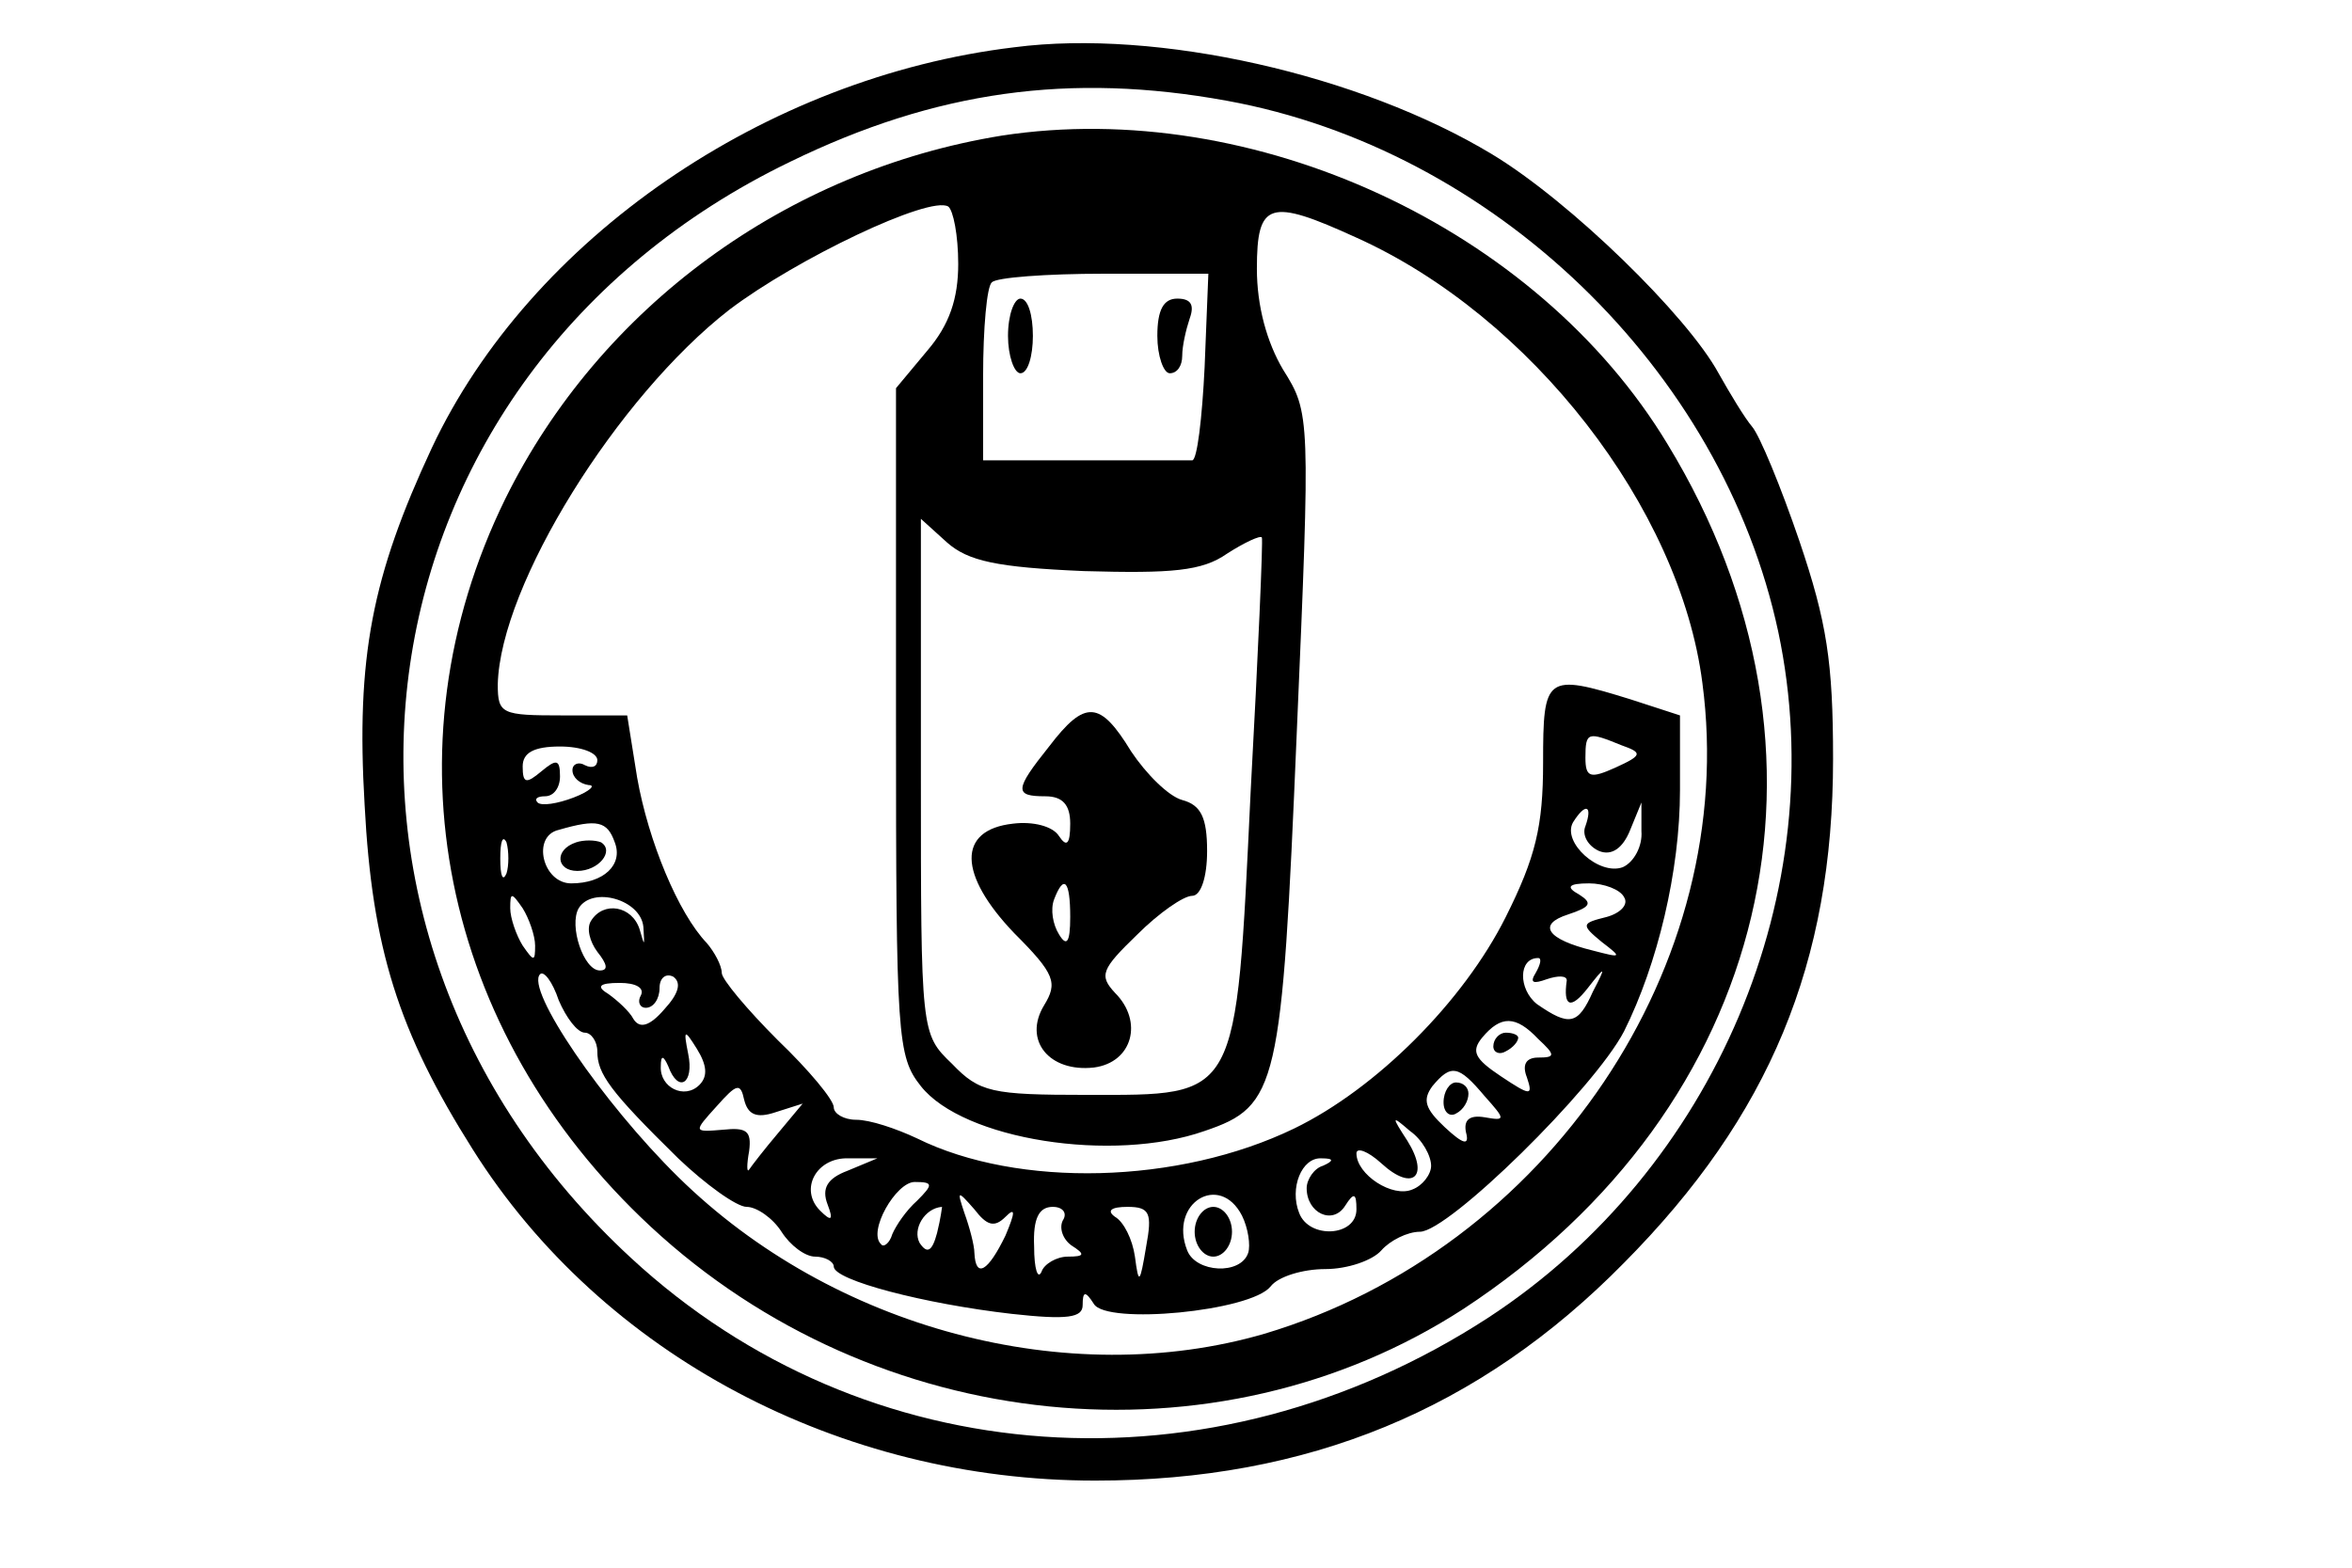 <?xml version="1.0" standalone="no"?>
<!DOCTYPE svg PUBLIC "-//W3C//DTD SVG 20010904//EN"
 "http://www.w3.org/TR/2001/REC-SVG-20010904/DTD/svg10.dtd">
<svg version="1.0" xmlns="http://www.w3.org/2000/svg"
 width="189pt" height="126pt" viewBox="0 0 189 126"
 preserveAspectRatio="xMidYMid meet">

<g transform="translate(0,126) scale(0.1,-0.1)"
fill="#000000" stroke="none">
<path d="M815 1222 c-200 -24 -389 -154 -468 -322 -48 -103 -61 -168 -54 -287
6 -115 27 -182 87 -277 104 -165 295 -266 500 -266 171 0 309 57 425 175 117
118 168 241 168 405 0 78 -5 110 -27 175 -15 44 -32 85 -38 92 -6 7 -18 27
-27 43 -25 46 -119 138 -182 176 -106 64 -269 101 -384 86z m171 -43 c214 -39
398 -216 443 -427 44 -208 -51 -432 -233 -551 -223 -145 -501 -126 -689 48
-290 268 -226 710 128 881 117 57 225 72 351 49z"/>
<path d="M805 1151 c-173 -28 -323 -138 -399 -292 -98 -200 -52 -428 117 -585
181 -168 454 -195 653 -66 247 162 315 447 164 695 -105 174 -333 279 -535
248z m-35 -103 c0 -28 -7 -49 -25 -70 l-25 -30 0 -267 c0 -255 1 -270 20 -294
34 -43 154 -62 228 -36 59 20 62 35 74 319 11 256 11 258 -11 293 -13 22 -21
51 -21 81 0 54 10 57 80 25 140 -63 260 -217 278 -358 30 -226 -124 -455 -352
-523 -158 -46 -347 4 -471 126 -61 60 -123 151 -111 163 3 3 10 -6 15 -21 6
-14 15 -26 21 -26 5 0 10 -7 10 -15 0 -18 10 -32 65 -86 22 -21 47 -39 55 -39
8 0 21 -9 28 -20 7 -11 19 -20 27 -20 8 0 15 -4 15 -8 0 -11 73 -30 143 -38
45 -5 57 -3 57 7 0 11 2 12 9 1 10 -17 126 -6 142 14 6 8 26 14 44 14 18 0 38
7 45 15 7 8 21 15 31 15 23 0 140 115 164 161 27 54 45 129 45 194 l0 60 -40
13 c-68 21 -70 19 -70 -51 0 -51 -6 -76 -30 -124 -34 -68 -104 -138 -170 -170
-93 -45 -222 -48 -303 -8 -17 8 -38 15 -49 15 -10 0 -18 5 -18 10 0 6 -20 30
-45 54 -25 25 -45 49 -45 54 0 6 -6 17 -12 24 -23 24 -47 82 -56 133 l-8 50
-52 0 c-49 0 -52 1 -52 25 2 80 96 231 186 301 54 41 161 92 176 83 4 -3 8
-23 8 -46z m198 -83 c-2 -41 -6 -75 -10 -75 -5 0 -44 0 -88 0 l-80 0 0 68 c0
38 3 72 7 75 3 4 44 7 90 7 l84 0 -3 -75z m-97 -164 c71 -2 95 0 115 14 14 9
27 15 28 13 1 -2 -3 -94 -9 -204 -12 -250 -9 -244 -132 -244 -76 0 -86 2 -108
25 -25 24 -25 25 -25 231 l0 207 21 -19 c17 -15 40 -20 110 -23z m432 -140
c17 -6 17 -8 -5 -18 -20 -9 -24 -8 -24 8 0 21 2 21 29 10z m-823 -12 c0 -5 -4
-7 -10 -4 -5 3 -10 1 -10 -4 0 -6 6 -11 13 -12 6 0 1 -5 -12 -10 -13 -5 -26
-7 -29 -4 -3 3 0 5 6 5 7 0 12 7 12 16 0 14 -3 14 -15 4 -12 -10 -15 -10 -15
4 0 11 9 16 30 16 17 0 30 -5 30 -11z m794 -53 c-3 -7 2 -16 11 -20 10 -4 19
2 25 17 l9 22 0 -23 c1 -12 -6 -25 -15 -29 -19 -7 -49 20 -40 36 10 16 16 14
10 -3z m-780 -13 c7 -18 -9 -33 -35 -33 -23 0 -32 38 -10 43 31 9 39 7 45 -10z
m-87 -25 c-3 -7 -5 -2 -5 12 0 14 2 19 5 13 2 -7 2 -19 0 -25z m898 -19 c4 -6
-3 -13 -14 -16 -20 -5 -21 -6 -4 -20 17 -13 16 -13 -7 -7 -37 9 -45 21 -20 29
18 6 20 9 9 16 -11 6 -9 9 8 9 12 0 25 -5 28 -11z m-875 -39 c0 -13 -1 -13
-10 0 -5 8 -10 22 -10 30 0 13 1 13 10 0 5 -8 10 -22 10 -30z m87 15 c1 -16 1
-16 -3 -2 -6 19 -29 23 -39 7 -4 -6 -1 -17 5 -25 8 -10 9 -15 2 -15 -13 0 -25
36 -17 50 11 18 50 7 52 -15z m717 -37 c-5 -8 -2 -9 9 -5 9 3 16 3 16 -1 -3
-21 3 -24 17 -6 14 18 15 18 4 -3 -12 -27 -19 -28 -45 -10 -15 12 -15 37 1 37
3 0 2 -5 -2 -12z m-700 -29 c-12 -14 -20 -16 -25 -8 -3 6 -13 15 -20 20 -10 6
-8 9 9 9 13 0 20 -4 17 -10 -3 -5 -1 -10 4 -10 6 0 11 7 11 16 0 8 5 12 11 9
7 -5 4 -14 -7 -26z m702 -24 c14 -13 14 -15 0 -15 -10 0 -13 -6 -9 -16 5 -15
3 -15 -21 1 -21 14 -24 20 -15 31 15 18 27 18 45 -1z m-674 -37 c-12 -12 -32
-2 -31 15 0 9 2 9 6 0 8 -22 21 -14 16 10 -4 20 -3 20 7 4 8 -13 9 -22 2 -29z
m631 -9 c17 -19 17 -20 0 -17 -12 2 -17 -2 -15 -12 3 -11 -2 -10 -17 4 -16 15
-18 22 -10 33 15 18 21 17 42 -8z m-570 -13 l22 7 -20 -24 c-11 -13 -21 -26
-23 -29 -2 -3 -2 4 0 15 2 16 -2 19 -21 17 -24 -2 -24 -2 -5 19 16 18 19 19
22 5 3 -12 10 -15 25 -10z m527 -43 c0 -7 -7 -16 -15 -19 -16 -7 -45 12 -45
29 0 5 9 2 20 -8 25 -23 39 -11 21 18 -13 20 -13 21 2 8 10 -7 17 -20 17 -28z
m-469 -4 c-16 -6 -21 -14 -16 -27 5 -13 3 -14 -6 -5 -17 17 -3 43 23 42 l23 0
-24 -10z m382 4 c-7 -2 -13 -11 -13 -18 0 -20 21 -30 31 -14 7 11 9 10 9 -3 0
-22 -38 -24 -46 -3 -8 20 2 45 18 44 10 0 10 -2 1 -6z m-326 -28 c-9 -8 -17
-20 -20 -27 -2 -7 -7 -11 -9 -8 -11 10 12 50 27 50 15 0 15 -2 2 -15z m71 -13
c8 8 8 4 0 -15 -14 -29 -24 -35 -25 -14 0 6 -4 21 -8 32 -6 18 -6 19 8 3 10
-13 16 -15 25 -6z m190 1 c5 -10 7 -24 5 -30 -6 -18 -42 -16 -49 2 -15 38 26
63 44 28z m-245 -14 c-4 -15 -8 -17 -14 -8 -6 11 4 28 18 29 0 0 -1 -9 -4 -21z
m101 10 c-3 -6 0 -15 7 -20 11 -7 11 -9 -3 -9 -9 0 -19 -6 -21 -12 -3 -7 -6 2
-6 20 -1 23 4 32 15 32 8 0 12 -5 8 -11z m67 -21 c-5 -30 -6 -31 -9 -8 -2 14
-9 28 -16 32 -7 5 -3 8 10 8 18 0 20 -5 15 -32z"/>
<path d="M810 990 c0 -16 5 -30 10 -30 6 0 10 14 10 30 0 17 -4 30 -10 30 -5
0 -10 -13 -10 -30z"/>
<path d="M930 990 c0 -16 5 -30 10 -30 6 0 10 6 10 14 0 8 3 21 6 30 4 11 1
16 -10 16 -11 0 -16 -9 -16 -30z"/>
<path d="M843 660 c-28 -35 -28 -40 -3 -40 14 0 20 -7 20 -22 0 -17 -3 -19 -9
-10 -5 8 -21 12 -37 10 -45 -5 -44 -41 1 -88 33 -33 35 -40 24 -58 -17 -28 4
-54 40 -50 31 4 40 37 17 60 -13 14 -11 19 18 47 17 17 37 31 44 31 7 0 12 15
12 36 0 27 -5 37 -20 41 -11 3 -29 21 -41 39 -25 41 -37 42 -66 4z m17 -137
c0 -21 -3 -24 -9 -14 -5 8 -7 20 -4 28 8 21 13 15 13 -14z"/>
<path d="M463 583 c-18 -6 -16 -23 1 -23 17 0 30 16 19 23 -5 2 -14 2 -20 0z"/>
<path d="M1200 419 c0 -5 5 -7 10 -4 6 3 10 8 10 11 0 2 -4 4 -10 4 -5 0 -10
-5 -10 -11z"/>
<path d="M1160 374 c0 -8 5 -12 10 -9 6 3 10 10 10 16 0 5 -4 9 -10 9 -5 0
-10 -7 -10 -16z"/>
<path d="M960 270 c0 -11 7 -20 15 -20 8 0 15 9 15 20 0 11 -7 20 -15 20 -8 0
-15 -9 -15 -20z"/>
</g>
</svg>
